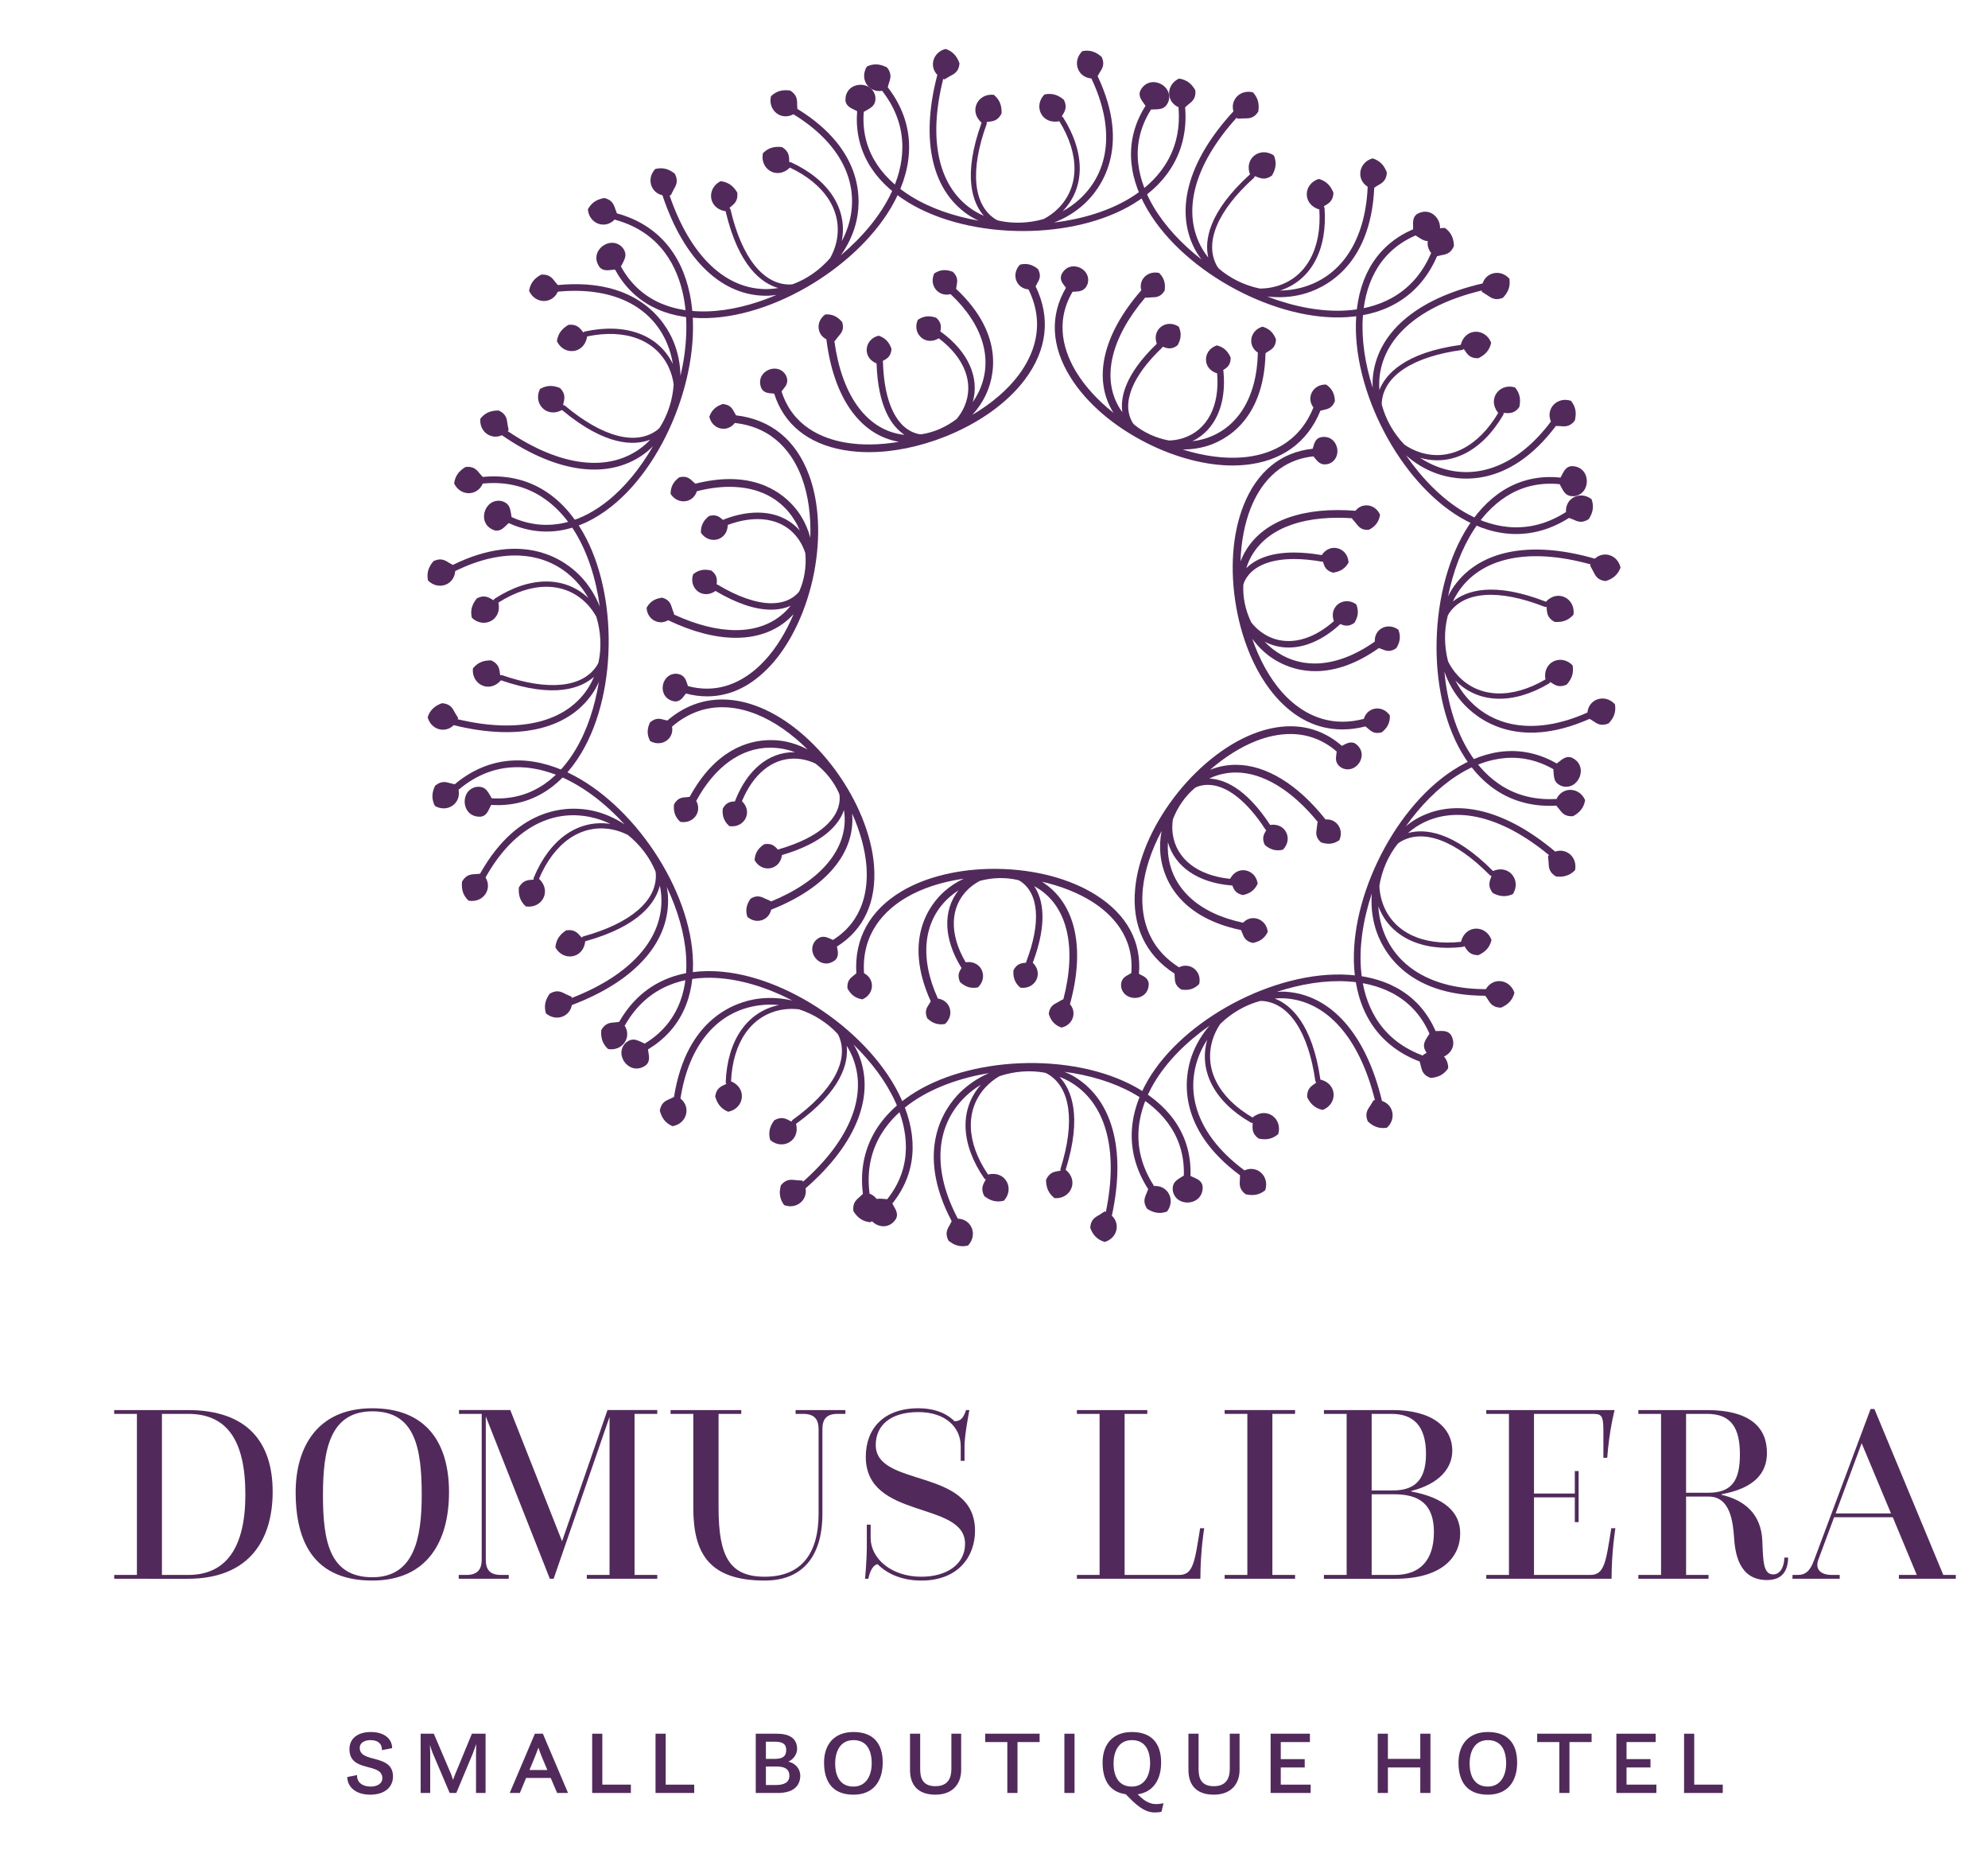 <?xml version="1.0" encoding="utf-8"?>
<!-- Generator: Adobe Illustrator 15.0.0, SVG Export Plug-In  -->
<!DOCTYPE svg PUBLIC "-//W3C//DTD SVG 1.1//EN" "http://www.w3.org/Graphics/SVG/1.1/DTD/svg11.dtd">
<svg version="1.1"
	 xmlns="http://www.w3.org/2000/svg" xmlns:xlink="http://www.w3.org/1999/xlink" xmlns:a="http://ns.adobe.com/AdobeSVGViewerExtensions/3.0/"
	 x="0px" y="0px" width="148px" height="138px" viewBox="-8.502 -3.642 148 138"
	 overflow="visible" enable-background="new -8.502 -3.642 148 138" xml:space="preserve">
<defs>
</defs>
<path fill="#512A5B" d="M80.488,3.082c-0.245-0.43-0.581-0.784-1.214-0.876c-0.984,0.457-0.984,1.726-0.027,2.137
	c-0.005,0.019-0.011,0.038-0.011,0.057c0.283,3.539-1.792,5.59-3.585,6.687c-1.587,0.97-3.576,1.578-5.683,1.836
	c0.817-0.315,1.583-0.773,2.237-1.371c1.17-1.074,3.566-4.129,1.008-9.523l0.133-0.238c0.198-0.316,0.433-0.615,0.169-1.196
	c-0.376-0.329-0.805-0.552-1.436-0.433c-0.781,0.752-0.367,1.958,0.667,2.036c1.729,3.619,1.416,6.885-0.878,8.987
	c-0.383,0.351-0.807,0.65-1.259,0.896c1.679-1.741,1.702-4.339,0.04-6.977c-0.023-0.04-0.063-0.064-0.107-0.077l0.019-0.037
	c0.192-0.321,0.421-0.624,0.144-1.2c-0.382-0.319-0.816-0.535-1.448-0.402c-0.85,0.857-0.212,2.25,1.091,1.997l0.007-0.014
	c1.543,2.491,1.511,4.921-0.091,6.514c-0.323,0.317-0.683,0.575-1.063,0.774c-1.118,0.322-2.302,0.363-3.401,0.111
	c-0.063-0.033-0.129-0.055-0.19-0.093c-1.668-1.067-1.907-3.65-0.659-7.084c0.019-0.051,0.014-0.104-0.007-0.148l0.082-0.015
	c0.374-0.047,0.751-0.055,1.035-0.627c0.019-0.496-0.078-0.972-0.57-1.386c-1.196-0.144-1.9,1.206-0.916,2.075
	c-1.44,3.98-0.663,5.976,0.162,6.928c-0.229-0.101-0.452-0.211-0.664-0.341c-2.681-1.646-3.526-5.224-2.354-9.854
	c0.031,0.014,0.053,0.035,0.086,0.046l0.386-0.228c0.332-0.178,0.68-0.322,0.741-0.958C62.769,0.62,62.504,0.208,61.899,0
	c-0.96,0.244-1.235,1.305-0.62,1.93c-1.294,4.94-0.384,8.785,2.533,10.572c0.175,0.108,0.361,0.191,0.544,0.28
	c-1.847-0.324-3.588-0.922-5.014-1.801c-1.755-1.079-3.79-3.046-3.541-6.3l0.068-0.033c0.395-0.24,0.88-0.391,0.793-1.111
	c-0.241-1.265-2.284-1.143-2.222,0.317c0.07,0.477,0.514,0.584,0.868,0.782c-0.216,2.776,1.086,5.116,3.771,6.768
	c2.332,1.434,5.461,2.151,8.569,2.151c3.024,0,6.028-0.68,8.26-2.044c2.736-1.676,4.06-4.15,3.821-7.148
	c0-0.006-0.002-0.01-0.004-0.017l0.211-0.186C80.23,3.923,80.546,3.718,80.488,3.082z"/>
<path fill="#512A5B" d="M99.738,14.67c-0.017-0.498-0.146-0.964-0.663-1.345c-1.085-0.057-1.678,1.064-1.027,1.876
	c-0.011,0.015-0.023,0.029-0.032,0.047c-1.414,3.256-4.209,4.093-6.306,4.22c-1.854,0.115-3.896-0.284-5.877-1.042
	c0.872,0.104,1.761,0.059,2.62-0.163c1.537-0.398,5.083-1.975,5.354-7.936l0.23-0.146c0.324-0.189,0.671-0.341,0.709-0.979
	c-0.176-0.465-0.45-0.867-1.064-1.056c-1.042,0.299-1.243,1.558-0.365,2.112c-0.171,4.005-1.978,6.746-4.99,7.525
	c-0.505,0.13-1.02,0.193-1.532,0.201c2.301-0.75,3.54-3.031,3.31-6.141c-0.004-0.05-0.029-0.089-0.059-0.121l0.031-0.023
	c0.321-0.195,0.663-0.354,0.692-0.993c-0.189-0.461-0.473-0.854-1.089-1.031c-1.155,0.356-1.246,1.887,0.025,2.272l0.011-0.008
	c0.196,2.924-0.972,5.056-3.136,5.709c-0.431,0.129-0.871,0.188-1.3,0.187c-1.136-0.239-2.202-0.757-3.057-1.498
	c-0.038-0.059-0.085-0.111-0.121-0.171c-0.975-1.725,0.025-4.119,2.74-6.565c0.038-0.037,0.062-0.085,0.062-0.135l0.08,0.028
	c0.351,0.13,0.69,0.303,1.208-0.07c0.251-0.429,0.384-0.896,0.147-1.489c-0.99-0.689-2.242,0.172-1.784,1.4
	c-3.137,2.841-3.388,4.966-3.105,6.195c-0.153-0.198-0.299-0.399-0.426-0.615c-1.596-2.708-0.665-6.263,2.544-9.803
	c0.019,0.026,0.029,0.053,0.053,0.079l0.449-0.02c0.376-0.002,0.75,0.035,1.1-0.497c0.078-0.492,0.038-0.977-0.398-1.445
	c-0.963-0.235-1.699,0.576-1.45,1.415c-3.465,3.753-4.461,7.578-2.726,10.525c0.105,0.174,0.23,0.336,0.351,0.502
	c-1.478-1.153-2.736-2.499-3.585-3.942c-1.045-1.776-1.917-4.469-0.171-7.225l0.076,0.002c0.462-0.027,0.961,0.068,1.223-0.609
	c0.378-1.233-1.479-2.081-2.113-0.763c-0.16,0.457,0.182,0.76,0.4,1.099c-1.492,2.351-1.441,5.029,0.156,7.748
	c1.388,2.358,3.812,4.459,6.56,5.918c2.668,1.418,5.641,2.227,8.252,2.066c3.202-0.196,5.528-1.758,6.726-4.519
	c0.002-0.005,0.002-0.012,0.007-0.018l0.271-0.064C99.113,15.293,99.491,15.259,99.738,14.67z"/>
<path fill="#512A5B" d="M109.776,34.997c0.269-0.419,0.425-0.88,0.211-1.483c-0.861-0.661-1.986-0.068-1.906,0.966
	c-0.017,0.007-0.035,0.011-0.053,0.022c-3.002,1.892-5.784,1.007-7.587-0.069c-1.596-0.953-3.059-2.435-4.265-4.179
	c0.659,0.576,1.419,1.043,2.255,1.341c1.49,0.54,5.312,1.241,8.898-3.532l0.272,0.009c0.371,0.03,0.745,0.094,1.136-0.408
	c0.118-0.481,0.118-0.969-0.281-1.472c-1.03-0.34-1.908,0.585-1.497,1.54c-2.402,3.21-5.438,4.452-8.363,3.397
	c-0.488-0.175-0.948-0.414-1.381-0.699c2.324,0.68,4.636-0.508,6.202-3.205c0.023-0.042,0.025-0.089,0.015-0.132h0.04
	c0.376,0.021,0.748,0.08,1.132-0.432c0.105-0.485,0.093-0.972-0.314-1.466c-1.155-0.357-2.092,0.856-1.263,1.891h0.013
	c-1.488,2.525-3.654,3.627-5.81,2.945c-0.429-0.136-0.823-0.336-1.178-0.58c-0.805-0.836-1.389-1.866-1.679-2.96
	c0-0.067-0.01-0.137-0.004-0.208c0.169-1.975,2.348-3.387,5.968-3.876c0.053-0.007,0.098-0.037,0.125-0.076l0.053,0.066
	c0.215,0.31,0.395,0.64,1.036,0.625c0.447-0.215,0.821-0.524,0.961-1.149c-0.431-1.126-1.953-1.121-2.266,0.154
	c-4.19,0.574-5.596,2.19-6.057,3.359c-0.015-0.248-0.022-0.496-0.006-0.744c0.209-3.139,2.984-5.549,7.631-6.664
	c0.003,0.034-0.006,0.062-0.002,0.096l0.383,0.239c0.31,0.208,0.602,0.452,1.192,0.208c0.34-0.361,0.58-0.784,0.481-1.419
	c-0.659-0.735-1.728-0.483-1.995,0.352c-4.978,1.148-7.956,3.742-8.185,7.155c-0.015,0.204-0.002,0.408,0.004,0.609
	c-0.571-1.785-0.849-3.603-0.734-5.276c0.14-2.056,0.938-4.769,3.931-6.062l0.06,0.044c0.398,0.239,0.758,0.598,1.357,0.186
	c1.007-0.803-0.051-2.553-1.313-1.82c-0.393,0.286-0.28,0.729-0.291,1.132c-2.557,1.1-4.026,3.34-4.239,6.487
	c-0.186,2.728,0.634,5.834,2.077,8.586c1.402,2.678,3.403,5.021,5.647,6.36c2.757,1.645,5.558,1.668,8.106,0.061
	c0.002-0.002,0.004-0.007,0.01-0.011l0.263,0.1C108.911,35.158,109.24,35.346,109.776,34.997z"/>
<path fill="#512A5B" d="M108.602,57.11c0.433-0.236,0.794-0.562,0.906-1.194c-0.434-0.996-1.706-1.023-2.137-0.08
	c-0.021-0.003-0.038-0.011-0.06-0.009c-3.544,0.192-5.541-1.936-6.595-3.753c-0.929-1.608-1.488-3.615-1.69-5.725
	c0.291,0.825,0.73,1.603,1.312,2.27c1.043,1.197,4.039,3.667,9.496,1.245l0.231,0.139c0.312,0.207,0.606,0.446,1.193,0.197
	c0.338-0.363,0.574-0.791,0.467-1.423c-0.73-0.799-1.949-0.418-2.05,0.617c-3.663,1.637-6.92,1.244-8.962-1.1
	c-0.342-0.393-0.629-0.825-0.865-1.282c1.699,1.724,4.294,1.809,6.975,0.216c0.04-0.024,0.065-0.065,0.076-0.107l0.038,0.021
	c0.316,0.198,0.616,0.434,1.197,0.172c0.329-0.373,0.553-0.804,0.438-1.434c-0.838-0.875-2.246-0.27-2.024,1.036l0.015,0.007
	c-2.526,1.481-4.961,1.391-6.508-0.254c-0.311-0.326-0.56-0.694-0.752-1.079c-0.291-1.123-0.306-2.308-0.025-3.401
	c0.034-0.062,0.06-0.128,0.1-0.187c1.108-1.641,3.698-1.817,7.097-0.484c0.053,0.021,0.104,0.019,0.148-0.003l0.015,0.085
	c0.036,0.373,0.033,0.751,0.6,1.049c0.496,0.03,0.975-0.056,1.399-0.537c0.171-1.192-1.161-1.928-2.05-0.967
	c-3.945-1.537-5.959-0.81-6.929-0.012c0.105-0.225,0.22-0.444,0.359-0.653c1.708-2.641,5.305-3.396,9.902-2.11
	c-0.013,0.033-0.033,0.053-0.044,0.085l0.215,0.394c0.172,0.333,0.305,0.687,0.939,0.761c0.474-0.148,0.887-0.404,1.113-1.004
	c-0.22-0.967-1.273-1.265-1.913-0.665c-4.908-1.417-8.775-0.6-10.633,2.27c-0.112,0.172-0.201,0.353-0.294,0.535
	c0.372-1.838,1.014-3.562,1.926-4.968c1.123-1.727,3.139-3.71,6.386-3.381l0.031,0.068c0.23,0.401,0.367,0.889,1.09,0.821
	c1.271-0.211,1.201-2.254-0.258-2.231c-0.481,0.06-0.6,0.502-0.805,0.85c-2.771-0.285-5.143,0.959-6.86,3.605
	c-1.49,2.292-2.286,5.403-2.362,8.509c-0.078,3.022,0.527,6.043,1.839,8.305c1.606,2.778,4.044,4.163,7.046,4
	c0.007-0.001,0.013-0.006,0.02-0.006l0.18,0.216C107.766,56.83,107.962,57.154,108.602,57.11z"/>
<path fill="#512A5B" d="M97.999,76.59c0.492-0.037,0.958-0.189,1.313-0.723c0.008-1.084-1.139-1.627-1.919-0.94
	c-0.018-0.01-0.03-0.022-0.049-0.032c-3.316-1.264-4.279-4.02-4.499-6.108c-0.198-1.847,0.11-3.908,0.777-5.92
	c-0.063,0.874,0.021,1.762,0.28,2.608c0.467,1.518,2.2,4.994,8.172,4.998l0.154,0.222c0.2,0.314,0.369,0.654,1.012,0.665
	c0.451-0.196,0.842-0.491,1.004-1.109c-0.346-1.029-1.612-1.174-2.125-0.271c-4.012,0.007-6.829-1.677-7.743-4.649
	c-0.15-0.497-0.239-1.008-0.269-1.522c0.851,2.263,3.192,3.398,6.284,3.031c0.049-0.005,0.087-0.032,0.118-0.066l0.023,0.036
	c0.209,0.31,0.387,0.643,1.024,0.643c0.449-0.207,0.831-0.509,0.981-1.131c-0.407-1.138-1.94-1.159-2.27,0.123l0.009,0.012
	c-2.911,0.327-5.097-0.744-5.846-2.876c-0.147-0.424-0.226-0.862-0.243-1.291c0.187-1.146,0.659-2.231,1.359-3.12
	c0.056-0.042,0.106-0.091,0.165-0.128c1.681-1.049,4.116-0.158,6.684,2.441c0.038,0.04,0.085,0.059,0.135,0.059l-0.021,0.082
	c-0.12,0.355-0.274,0.701,0.122,1.203c0.439,0.229,0.912,0.344,1.497,0.078c0.64-1.019-0.276-2.234-1.482-1.717
	c-2.98-3.007-5.112-3.161-6.328-2.827c0.191-0.165,0.384-0.316,0.595-0.454c2.635-1.714,6.229-0.943,9.909,2.104
	c-0.027,0.02-0.053,0.03-0.08,0.056l0.042,0.446c0.02,0.375-0.002,0.75,0.547,1.079c0.492,0.056,0.976-0.006,1.425-0.465
	c0.19-0.971-0.647-1.673-1.479-1.385c-3.905-3.29-7.769-4.116-10.636-2.25c-0.171,0.112-0.327,0.243-0.485,0.371
	c1.085-1.529,2.373-2.843,3.781-3.758c1.725-1.121,4.376-2.113,7.207-0.493v0.074c0.048,0.462-0.025,0.963,0.665,1.194
	c1.245,0.325,2.01-1.57,0.669-2.142c-0.465-0.141-0.754,0.214-1.083,0.447c-2.413-1.386-5.088-1.213-7.73,0.505
	c-2.293,1.488-4.285,4.009-5.617,6.816c-1.301,2.729-1.977,5.733-1.7,8.334c0.34,3.192,2.006,5.446,4.817,6.52
	c0.005,0,0.011,0,0.018,0.003l0.073,0.268C97.348,75.996,97.399,76.372,97.999,76.59z"/>
<path fill="#512A5B" d="M76.899,86.333c0.422,0.263,0.882,0.418,1.481,0.201c0.655-0.866,0.053-1.986-0.981-1.898
	c-0.004-0.018-0.008-0.037-0.019-0.055c-1.915-2.988-1.047-5.777,0.017-7.587c0.939-1.601,2.411-3.078,4.144-4.294
	c-0.569,0.662-1.029,1.427-1.325,2.261c-0.527,1.498-1.201,5.323,3.597,8.877l-0.008,0.271c-0.023,0.374-0.087,0.747,0.42,1.136
	c0.481,0.111,0.969,0.108,1.465-0.296c0.338-1.031-0.595-1.901-1.545-1.479c-3.23-2.382-4.494-5.41-3.46-8.343
	c0.173-0.491,0.407-0.953,0.688-1.387c-0.663,2.33,0.544,4.632,3.251,6.177c0.037,0.024,0.088,0.024,0.131,0.017v0.042
	c-0.016,0.375-0.074,0.746,0.44,1.126c0.488,0.104,0.972,0.085,1.461-0.326c0.349-1.157-0.869-2.085-1.897-1.252v0.018
	c-2.535-1.469-3.652-3.63-2.987-5.79c0.131-0.428,0.331-0.827,0.57-1.182c0.834-0.811,1.859-1.404,2.946-1.703
	c0.072,0.001,0.14-0.009,0.214-0.003c1.972,0.156,3.4,2.32,3.916,5.937c0.011,0.054,0.038,0.098,0.076,0.128l-0.065,0.052
	c-0.307,0.216-0.638,0.4-0.617,1.04c0.216,0.447,0.53,0.82,1.155,0.953c1.123-0.437,1.108-1.959-0.169-2.261
	c-0.606-4.188-2.229-5.582-3.405-6.035c0.249-0.02,0.496-0.027,0.745-0.012c3.144,0.187,5.571,2.947,6.72,7.583
	c-0.036,0.003-0.063-0.005-0.1-0.001l-0.234,0.382c-0.207,0.313-0.447,0.604-0.198,1.195c0.361,0.337,0.787,0.573,1.421,0.471
	c0.732-0.666,0.471-1.73-0.365-1.991c-1.185-4.971-3.8-7.932-7.214-8.135c-0.202-0.01-0.405,0.002-0.609,0.01
	c1.781-0.582,3.595-0.876,5.269-0.773c2.057,0.125,4.779,0.902,6.091,3.888l-0.04,0.062c-0.236,0.398-0.598,0.757-0.178,1.354
	c0.807,1.002,2.55-0.066,1.812-1.328c-0.289-0.386-0.732-0.273-1.138-0.281c-1.115-2.55-3.369-4.001-6.517-4.191
	c-2.728-0.168-5.827,0.673-8.571,2.137c-2.664,1.425-4.995,3.439-6.318,5.692c-1.625,2.768-1.625,5.571-0.006,8.105
	c0.006,0.004,0.01,0.007,0.015,0.014l-0.102,0.262C76.732,85.47,76.546,85.801,76.899,86.333z"/>
<path fill="#512A5B" d="M55.032,86.51c0.267,0.418,0.617,0.757,1.252,0.823c0.965-0.498,0.908-1.767-0.062-2.136
	c0.003-0.021,0.007-0.037,0.005-0.06c-0.432-3.522,1.558-5.659,3.301-6.832c1.541-1.036,3.506-1.729,5.597-2.076
	c-0.803,0.35-1.547,0.841-2.177,1.465c-1.124,1.123-3.385,4.276-0.601,9.559l-0.123,0.242c-0.186,0.325-0.404,0.635-0.117,1.204
	c0.386,0.311,0.826,0.515,1.453,0.369c0.747-0.785,0.282-1.973-0.754-2.005c-1.882-3.543-1.708-6.822,0.493-9.017
	c0.367-0.366,0.779-0.683,1.222-0.949c-1.605,1.809-1.516,4.408,0.253,6.974c0.025,0.04,0.069,0.06,0.113,0.072l-0.019,0.036
	c-0.176,0.331-0.39,0.642-0.092,1.208c0.396,0.302,0.84,0.497,1.46,0.34c0.817-0.894,0.119-2.258-1.168-1.951l-0.007,0.015
	c-1.649-2.421-1.721-4.854-0.188-6.513c0.306-0.329,0.656-0.603,1.03-0.818c1.101-0.372,2.279-0.461,3.394-0.257
	c0.063,0.032,0.131,0.052,0.19,0.087c1.714,0.996,2.064,3.567,0.965,7.05c-0.017,0.052-0.011,0.105,0.013,0.147l-0.082,0.018
	c-0.372,0.063-0.748,0.085-1.01,0.67c0.005,0.497,0.123,0.97,0.634,1.362c1.197,0.089,1.845-1.288,0.825-2.112
	c1.267-4.041,0.405-5.999-0.458-6.915c0.232,0.087,0.46,0.191,0.68,0.312c2.749,1.527,3.743,5.066,2.77,9.743
	c-0.031-0.009-0.055-0.032-0.088-0.042l-0.376,0.247c-0.323,0.189-0.665,0.345-0.697,0.985c0.18,0.463,0.461,0.859,1.077,1.044
	c0.947-0.285,1.176-1.356,0.532-1.955c1.087-4.993,0.01-8.795-2.979-10.457c-0.177-0.097-0.367-0.174-0.555-0.254
	c1.859,0.246,3.622,0.769,5.088,1.584c1.798,1.004,3.913,2.881,3.804,6.143l-0.065,0.037c-0.387,0.256-0.863,0.426-0.745,1.145
	c0.296,1.253,2.33,1.044,2.206-0.413c-0.093-0.474-0.541-0.563-0.899-0.743c0.097-2.781-1.307-5.065-4.06-6.603
	c-2.388-1.333-5.548-1.916-8.653-1.784c-3.02,0.129-5.993,0.935-8.162,2.395c-2.664,1.791-3.881,4.317-3.516,7.303
	c0.002,0.006,0.004,0.012,0.005,0.018l-0.202,0.192C55.257,85.656,54.948,85.877,55.032,86.51z"/>
<path fill="#512A5B" d="M36.26,73.032c-0.037,0.493,0.039,0.975,0.51,1.408c1.072,0.177,1.786-0.873,1.229-1.75
	c0.014-0.015,0.028-0.026,0.039-0.044c1.764-3.081,4.634-3.604,6.733-3.499c1.852,0.092,3.842,0.709,5.725,1.685
	c-0.853-0.201-1.744-0.252-2.621-0.129c-1.572,0.227-5.271,1.403-6.199,7.302l-0.243,0.118c-0.342,0.151-0.704,0.266-0.815,0.895
	c0.125,0.479,0.355,0.909,0.944,1.164c1.069-0.183,1.407-1.412,0.594-2.058c0.613-3.964,2.712-6.487,5.791-6.928
	c0.514-0.074,1.034-0.081,1.547-0.033c-2.371,0.492-3.853,2.626-3.969,5.742c-0.002,0.048,0.018,0.089,0.048,0.125l-0.039,0.018
	c-0.337,0.16-0.696,0.281-0.794,0.913c0.135,0.477,0.374,0.9,0.965,1.146c1.189-0.227,1.445-1.74,0.23-2.262l-0.014,0.005
	c0.127-2.927,1.522-4.917,3.746-5.33c0.442-0.08,0.886-0.088,1.312-0.039c1.105,0.361,2.104,0.994,2.874,1.824
	c0.032,0.062,0.073,0.118,0.099,0.183c0.776,1.823-0.481,4.091-3.446,6.224c-0.044,0.032-0.07,0.077-0.076,0.128l-0.079-0.036
	c-0.333-0.173-0.649-0.377-1.208-0.065c-0.294,0.397-0.48,0.849-0.309,1.468c0.909,0.791,2.25,0.072,1.927-1.199
	c3.431-2.479,3.91-4.563,3.77-5.813c0.134,0.209,0.253,0.427,0.355,0.656c1.29,2.867-0.029,6.301-3.609,9.463
	c-0.02-0.026-0.024-0.058-0.043-0.085l-0.45-0.029c-0.372-0.04-0.741-0.118-1.149,0.375c-0.131,0.479-0.143,0.965,0.239,1.481
	c0.932,0.339,1.754-0.385,1.595-1.249c3.857-3.351,5.27-7.042,3.868-10.161c-0.083-0.185-0.188-0.36-0.29-0.537
	c1.341,1.31,2.443,2.783,3.127,4.313c0.841,1.878,1.41,4.652-0.628,7.198l-0.072-0.011c-0.463-0.023-0.948-0.174-1.284,0.473
	c-0.514,1.182,1.244,2.23,2.014,0.99c0.211-0.434-0.096-0.774-0.274-1.135c1.744-2.172,1.983-4.841,0.696-7.717
	c-1.116-2.498-3.298-4.854-5.865-6.606c-2.495-1.703-5.362-2.836-7.973-2.963c-3.207-0.158-5.691,1.138-7.184,3.749
	c-0.003,0.007-0.005,0.013-0.007,0.017l-0.278,0.035C36.949,72.481,36.569,72.472,36.26,73.032z"/>
<path fill="#512A5B" d="M23.884,54.849c-0.208,0.449-0.301,0.928-0.009,1.497c0.942,0.538,1.976-0.2,1.758-1.215
	c0.018-0.011,0.035-0.016,0.051-0.028c2.722-2.279,5.596-1.773,7.528-0.948c1.708,0.729,3.357,1.999,4.786,3.565
	c-0.729-0.482-1.545-0.842-2.411-1.028c-1.554-0.333-5.43-0.514-8.349,4.696l-0.269,0.026c-0.375,0.024-0.751,0.006-1.072,0.56
	c-0.052,0.493,0.016,0.975,0.478,1.418c1.065,0.201,1.811-0.837,1.271-1.724c1.951-3.505,4.794-5.144,7.834-4.489
	c0.51,0.107,0.999,0.281,1.463,0.505c-2.393-0.361-4.523,1.126-5.712,4.009c-0.02,0.043-0.013,0.09,0,0.134l-0.041,0.003
	c-0.374,0.033-0.75,0.022-1.063,0.58c-0.038,0.495,0.039,0.975,0.51,1.41c1.193,0.2,1.959-1.129,1-2.042h-0.015
	c1.134-2.701,3.136-4.083,5.362-3.698c0.441,0.077,0.861,0.225,1.245,0.417c0.911,0.724,1.63,1.663,2.062,2.705
	c0.009,0.073,0.028,0.137,0.031,0.21c0.097,1.979-1.872,3.669-5.392,4.641c-0.051,0.015-0.091,0.047-0.116,0.092l-0.06-0.059
	c-0.253-0.277-0.479-0.58-1.108-0.48c-0.416,0.27-0.749,0.628-0.799,1.27c0.577,1.055,2.083,0.848,2.221-0.457
	c4.081-1.134,5.252-2.923,5.552-4.145c0.053,0.246,0.091,0.49,0.107,0.739c0.214,3.139-2.215,5.899-6.667,7.625
	c-0.01-0.033-0.003-0.062-0.013-0.094l-0.409-0.184c-0.335-0.167-0.655-0.37-1.209-0.047c-0.29,0.402-0.471,0.854-0.29,1.469
	c0.757,0.641,1.78,0.248,1.932-0.617c4.779-1.804,7.383-4.777,7.151-8.188c-0.015-0.203-0.05-0.402-0.087-0.604
	c0.804,1.694,1.326,3.457,1.438,5.129c0.138,2.055-0.289,4.854-3.085,6.535l-0.063-0.037c-0.427-0.181-0.828-0.491-1.368-0.002
	c-0.889,0.93,0.392,2.523,1.546,1.628c0.35-0.335,0.178-0.76,0.135-1.159c2.389-1.433,3.54-3.851,3.33-6.997
	c-0.18-2.729-1.409-5.696-3.209-8.231c-1.751-2.461-4.045-4.519-6.449-5.542c-2.952-1.262-5.733-0.909-8.041,1.022
	c-0.005,0.006-0.007,0.01-0.012,0.015l-0.271-0.064C24.721,54.571,24.369,54.432,23.884,54.849z"/>
<path fill="#512A5B" d="M26.164,31.113c-0.423,0.251-0.775,0.592-0.857,1.228c0.471,0.978,1.739,0.959,2.136-0.001
	c0.021,0.003,0.039,0.009,0.059,0.006c3.536-0.328,5.613,1.72,6.733,3.496c0.991,1.57,1.629,3.555,1.914,5.655
	c-0.326-0.812-0.797-1.571-1.401-2.216c-1.088-1.157-4.178-3.51-9.537-0.876l-0.239-0.133c-0.318-0.194-0.622-0.423-1.199-0.15
	c-0.323,0.377-0.541,0.812-0.412,1.441c0.762,0.768,1.963,0.339,2.025-0.698c3.597-1.775,6.867-1.509,8.998,0.757
	c0.358,0.379,0.661,0.798,0.914,1.248c-1.763-1.657-4.36-1.644-6.978,0.053c-0.039,0.024-0.062,0.065-0.076,0.11l-0.035-0.018
	c-0.325-0.189-0.63-0.411-1.204-0.126c-0.312,0.384-0.523,0.824-0.381,1.448c0.869,0.842,2.252,0.183,1.982-1.112l-0.012-0.009
	c2.468-1.578,4.899-1.579,6.512,0.003c0.322,0.313,0.583,0.675,0.79,1.049c0.336,1.112,0.394,2.295,0.158,3.401
	c-0.033,0.061-0.055,0.126-0.093,0.187c-1.045,1.683-3.624,1.958-7.074,0.759c-0.049-0.02-0.104-0.014-0.147,0.007l-0.015-0.083
	c-0.052-0.371-0.066-0.747-0.643-1.024c-0.494-0.014-0.97,0.093-1.376,0.59c-0.125,1.197,1.232,1.882,2.086,0.887
	c4,1.384,5.982,0.578,6.926-0.258c-0.097,0.232-0.206,0.455-0.334,0.671c-1.607,2.701-5.174,3.596-9.819,2.485
	c0.011-0.032,0.036-0.052,0.045-0.085l-0.235-0.384c-0.179-0.329-0.328-0.673-0.967-0.724c-0.467,0.166-0.872,0.438-1.073,1.046
	c0.258,0.955,1.324,1.214,1.939,0.589c4.959,1.229,8.791,0.263,10.537-2.675c0.104-0.176,0.187-0.362,0.273-0.546
	c-0.303,1.851-0.874,3.599-1.733,5.037c-1.054,1.771-2.996,3.832-6.25,3.627l-0.032-0.069c-0.249-0.392-0.402-0.874-1.125-0.775
	c-1.26,0.257-1.111,2.296,0.348,2.214c0.478-0.076,0.578-0.522,0.771-0.875c2.778,0.177,5.099-1.159,6.716-3.867
	c1.403-2.349,2.077-5.487,2.033-8.597c-0.04-3.021-0.759-6.017-2.157-8.227c-1.713-2.714-4.202-4.004-7.198-3.725
	c-0.005,0.003-0.012,0.003-0.017,0.004l-0.188-0.208C27.013,31.361,26.803,31.046,26.164,31.113z"/>
<path fill="#512A5B" d="M36.498,11.095c-0.487,0.085-0.933,0.279-1.235,0.844c0.091,1.081,1.287,1.513,1.998,0.756
	c0.017,0.009,0.032,0.021,0.054,0.027c3.421,0.942,4.64,3.595,5.058,5.653c0.369,1.819,0.264,3.9-0.214,5.964
	c-0.017-0.873-0.186-1.749-0.524-2.568c-0.61-1.466-2.664-4.761-8.61-4.197l-0.175-0.207c-0.23-0.296-0.431-0.615-1.069-0.567
	c-0.435,0.238-0.792,0.57-0.895,1.202c0.442,0.99,1.717,1.014,2.141,0.066c3.994-0.388,6.959,1.02,8.148,3.894
	c0.2,0.479,0.334,0.978,0.415,1.488c-1.063-2.173-3.498-3.08-6.545-2.42c-0.046,0.01-0.083,0.04-0.112,0.075l-0.025-0.029
	c-0.24-0.29-0.443-0.606-1.082-0.543c-0.428,0.248-0.779,0.584-0.869,1.219c0.514,1.095,2.042,0.968,2.249-0.339l-0.01-0.011
	c2.868-0.603,5.143,0.257,6.09,2.308c0.189,0.408,0.308,0.836,0.364,1.263c-0.076,1.158-0.441,2.284-1.053,3.234
	c-0.054,0.046-0.098,0.099-0.155,0.144c-1.573,1.205-4.083,0.547-6.883-1.796c-0.04-0.036-0.093-0.05-0.141-0.044l0.017-0.083
	c0.082-0.366,0.204-0.722-0.238-1.185c-0.46-0.189-0.94-0.257-1.497,0.065c-0.54,1.072,0.487,2.195,1.638,1.567
	c3.25,2.711,5.389,2.659,6.565,2.211c-0.17,0.181-0.35,0.353-0.545,0.507c-2.463,1.96-6.115,1.532-10.066-1.15
	c0.022-0.025,0.051-0.037,0.073-0.065l-0.082-0.44c-0.053-0.373-0.068-0.748-0.649-1.023c-0.495-0.008-0.971,0.1-1.374,0.601
	c-0.098,0.984,0.809,1.604,1.604,1.236c4.201,2.906,8.126,3.361,10.801,1.23c0.158-0.126,0.301-0.271,0.447-0.415
	c-0.936,1.625-2.091,3.056-3.404,4.099c-1.61,1.28-4.156,2.521-7.128,1.177l-0.007-0.074c-0.091-0.454-0.065-0.96-0.776-1.125
	c-1.271-0.205-1.854,1.754-0.46,2.194c0.475,0.098,0.727-0.283,1.03-0.547c2.536,1.151,5.183,0.723,7.651-1.236
	c2.143-1.702,3.883-4.398,4.945-7.32c1.031-2.839,1.421-5.897,0.896-8.458c-0.641-3.145-2.513-5.233-5.413-6.032
	c-0.005,0-0.013,0-0.018,0l-0.099-0.263C37.203,11.628,37.118,11.256,36.498,11.095z"/>
<path fill="#512A5B" d="M57.535,1.378c-0.442-0.225-0.917-0.34-1.498-0.071c-0.575,0.923,0.121,1.983,1.143,1.81
	c0.009,0.015,0.014,0.035,0.026,0.049c2.165,2.814,1.544,5.666,0.639,7.561c-0.798,1.675-2.134,3.274-3.756,4.637
	c0.51-0.708,0.901-1.511,1.123-2.368c0.397-1.54,0.738-5.405-4.35-8.533l-0.017-0.271c-0.007-0.373,0.024-0.75-0.514-1.093
	c-0.489-0.071-0.974-0.024-1.437,0.422c-0.243,1.056,0.761,1.842,1.671,1.341c3.425,2.091,4.944,4.999,4.166,8.01
	c-0.128,0.502-0.323,0.985-0.565,1.439c0.457-2.376-0.942-4.565-3.772-5.871c-0.042-0.022-0.09-0.018-0.133-0.004l-0.004-0.042
	c-0.015-0.375,0.01-0.75-0.534-1.086c-0.493-0.06-0.976-0.001-1.428,0.451c-0.247,1.185,1.046,2.004,1.998,1.084l-0.001-0.017
	c2.652,1.245,3.953,3.302,3.479,5.509c-0.097,0.441-0.26,0.853-0.468,1.227c-0.76,0.879-1.729,1.561-2.79,1.951
	c-0.071,0.006-0.137,0.021-0.209,0.021c-1.98,0.016-3.592-2.016-4.418-5.575c-0.011-0.052-0.045-0.095-0.084-0.121l0.059-0.057
	c0.288-0.241,0.6-0.454,0.526-1.089c-0.254-0.425-0.6-0.771-1.236-0.851c-1.078,0.534-0.932,2.047,0.366,2.238
	c0.966,4.121,2.705,5.366,3.915,5.717c-0.247,0.041-0.494,0.071-0.743,0.077c-3.146,0.084-5.805-2.453-7.346-6.975
	c0.032-0.006,0.061,0.003,0.094-0.006l0.204-0.403c0.177-0.329,0.393-0.637,0.093-1.206c-0.389-0.306-0.836-0.502-1.457-0.347
	c-0.671,0.728-0.321,1.767,0.538,1.954c1.609,4.847,4.471,7.571,7.889,7.479c0.203-0.006,0.404-0.037,0.608-0.062
	c-1.728,0.735-3.509,1.185-5.186,1.227c-2.059,0.055-4.837-0.485-6.404-3.347l0.04-0.063c0.201-0.418,0.525-0.809,0.057-1.367
	c-0.892-0.928-2.535,0.287-1.688,1.478c0.322,0.363,0.751,0.21,1.151,0.184c1.334,2.443,3.706,3.694,6.856,3.614
	c2.733-0.07,5.749-1.178,8.354-2.873c2.531-1.648,4.681-3.856,5.803-6.218c1.382-2.897,1.138-5.692-0.695-8.074
	c-0.005-0.003-0.009-0.007-0.013-0.013l0.076-0.268C57.778,2.227,57.931,1.88,57.535,1.378z"/>
<path fill="#512A5B" d="M48.978,25.642c0.052,0.004,0.104,0.007,0.155,0.013c0.72,2.279,2.508,3.73,5.171,4.2
	c0.589,0.104,1.219,0.158,1.871,0.158c1.81,0,3.765-0.397,5.66-1.145c2.534-1.005,4.649-2.512,5.953-4.247
	c1.666-2.211,1.946-4.613,0.809-6.945l0.089-0.175l0.031-0.058c0.151-0.256,0.318-0.551,0.068-1.04l-0.019-0.025
	c-0.424-0.34-0.828-0.436-1.306-0.33l-0.022,0.005l-0.016,0.015c-0.321,0.34-0.418,0.798-0.253,1.199
	c0.151,0.364,0.492,0.603,0.9,0.633c0,0.003,0.002,0.006,0.002,0.01c1.321,2.689,0.325,4.947-0.742,6.366
	c-0.822,1.097-2.007,2.113-3.443,2.959c0.399-0.436,0.727-0.915,0.976-1.429c0.592-1.219,1.565-4.43-2.183-7.948l0.038-0.254
	c0.056-0.294,0.119-0.625-0.278-1.007l-0.025-0.017c-0.525-0.19-0.923-0.15-1.341,0.115l-0.019,0.012l-0.01,0.019
	c-0.169,0.374-0.148,0.772,0.058,1.092c0.244,0.378,0.709,0.555,1.162,0.432c2.462,2.303,3.223,4.966,2.082,7.307
	c-0.12,0.249-0.264,0.492-0.43,0.729c0.518-1.82-0.331-3.736-2.338-5.208c-0.022-0.016-0.046-0.03-0.073-0.035l0.003-0.014
	c0.051-0.296,0.109-0.634-0.296-1.009l-0.028-0.015c-0.209-0.07-0.389-0.103-0.564-0.103c-0.271,0-0.524,0.079-0.773,0.247
	l-0.019,0.01l-0.008,0.021c-0.162,0.376-0.135,0.771,0.073,1.085c0.191,0.29,0.511,0.463,0.855,0.463
	c0.215,0,0.429-0.063,0.64-0.189c1.943,1.466,2.654,3.363,1.902,5.083c-0.145,0.333-0.342,0.645-0.575,0.92
	c-0.785,0.603-1.693,0.999-2.629,1.141c-0.019-0.002-0.04-0.003-0.062-0.003c-0.032-0.003-0.065-0.004-0.097-0.01
	c-1.628-0.318-2.609-2.269-2.696-5.357c-0.001-0.029-0.007-0.06-0.02-0.088l0.047-0.023c0.263-0.143,0.562-0.305,0.608-0.855
	l0.002-0.015l-0.005-0.015c-0.123-0.345-0.34-0.768-0.938-0.969l-0.021-0.006l-0.021,0.006c-0.502,0.133-0.84,0.529-0.863,1.011
	c-0.021,0.46,0.259,0.859,0.735,1.05c0.105,3.254,1.13,4.686,2.074,5.309c-0.114-0.008-0.218-0.022-0.319-0.04
	c-2.579-0.452-4.36-2.978-4.896-6.938h0.032l0.256-0.33l0.038-0.044c0.196-0.228,0.418-0.485,0.262-1.017l-0.015-0.027
	c-0.235-0.275-0.598-0.6-1.219-0.564h-0.022l-0.019,0.013c-0.343,0.247-0.525,0.628-0.485,1.019c0.037,0.356,0.251,0.659,0.577,0.82
	c0.534,4.345,2.499,7.126,5.393,7.632c0.003,0,0.006,0,0.008,0.001c-1.43,0.243-2.81,0.262-4.016,0.05
	c-1.704-0.3-3.9-1.204-4.724-3.805l0.018-0.021c0.032-0.044,0.066-0.085,0.1-0.126c0.219-0.27,0.466-0.573,0.185-1.09
	c-0.187-0.296-0.48-0.457-0.826-0.457c-0.367,0-0.73,0.193-0.925,0.492c-0.185,0.287-0.202,0.638-0.043,0.993
	C48.374,25.597,48.695,25.621,48.978,25.642z"/>
<path fill="#512A5B" d="M71.188,24.435c1.204,1.934,3.252,3.69,5.766,4.943c2.106,1.049,4.347,1.628,6.306,1.628
	c0.283,0,0.563-0.014,0.834-0.037c2.757-0.239,4.729-1.637,5.704-4.041l0.255-0.062c0.292-0.063,0.623-0.134,0.821-0.647
	l0.005-0.015l-0.003-0.016c-0.019-0.365-0.111-0.834-0.629-1.193l-0.019-0.012l-0.06-0.002c-0.456,0-0.847,0.239-1.025,0.624
	c-0.165,0.356-0.114,0.758,0.135,1.081c-0.002,0.004-0.002,0.007-0.004,0.01c-1.121,2.778-3.467,3.548-5.233,3.702
	c-1.357,0.118-2.922-0.085-4.503-0.585c0.019,0,0.038,0,0.055,0c0.572,0,1.132-0.077,1.661-0.228
	c1.303-0.372,4.343-1.797,4.457-6.936l0.156-0.107l0.051-0.029c0.257-0.155,0.551-0.33,0.571-0.883v-0.015L86.485,21.6
	c-0.142-0.34-0.378-0.75-0.983-0.922l-0.021-0.005l-0.021,0.007c-0.446,0.141-0.754,0.495-0.805,0.923
	c-0.047,0.396,0.14,0.776,0.487,1c-0.069,3.371-1.541,5.714-4.044,6.433c-0.271,0.076-0.547,0.131-0.832,0.165
	c1.699-0.83,2.559-2.742,2.313-5.218c-0.002-0.027-0.011-0.051-0.023-0.077l0.018-0.012c0.253-0.16,0.54-0.34,0.544-0.89
	l0.002-0.017l-0.006-0.015c-0.146-0.334-0.393-0.743-1.001-0.899l-0.019-0.006l-0.021,0.006c-0.496,0.168-0.807,0.589-0.794,1.076
	c0.013,0.467,0.33,0.849,0.83,0.999c0.207,2.427-0.73,4.224-2.51,4.813c-0.349,0.114-0.712,0.177-1.072,0.185
	c-0.974-0.181-1.875-0.592-2.597-1.186c-0.015-0.019-0.032-0.038-0.047-0.056c-0.021-0.026-0.044-0.053-0.062-0.08
	c-0.849-1.421-0.053-3.457,2.189-5.583c0.021-0.023,0.038-0.046,0.051-0.074l0.047,0.018c0.146,0.05,0.295,0.103,0.462,0.103
	c0.194,0,0.384-0.07,0.583-0.222l0.019-0.022c0.178-0.321,0.347-0.764,0.095-1.343l-0.008-0.021l-0.018-0.012
	c-0.204-0.133-0.433-0.204-0.656-0.204c-0.354,0-0.682,0.17-0.874,0.455c-0.196,0.292-0.228,0.655-0.093,1.028
	c-2.35,2.256-2.729,3.974-2.564,5.093c-0.065-0.09-0.127-0.177-0.182-0.264c-1.388-2.222-0.697-5.236,1.889-8.277l0.021,0.023
	l0.42-0.03l0.06-0.003c0.3-0.005,0.638-0.015,0.931-0.481l0.009-0.03c0.051-0.362,0.051-0.837-0.393-1.286l-0.018-0.018
	l-0.021-0.003c-0.458-0.097-0.901,0.059-1.155,0.405c-0.186,0.257-0.24,0.58-0.151,0.89c-2.878,3.3-3.636,6.622-2.075,9.112
	c0.002,0.003,0.002,0.005,0.006,0.008c-1.138-0.899-2.075-1.914-2.723-2.956c-0.914-1.468-1.71-3.709-0.323-6.056h0.025
	c0.053-0.004,0.107-0.007,0.16-0.008c0.347-0.018,0.739-0.037,0.938-0.594c0.084-0.304,0.029-0.606-0.156-0.851
	c-0.205-0.271-0.545-0.438-0.885-0.438c-0.405,0-0.741,0.231-0.923,0.642c-0.115,0.353,0.081,0.609,0.256,0.833
	c0.031,0.041,0.062,0.081,0.091,0.122C69.643,19.838,69.755,22.137,71.188,24.435z"/>
<path fill="#512A5B" d="M53.803,66.814c2.023-1.271,2.978-3.367,2.76-6.065c-0.177-2.235-1.217-4.801-2.85-7.038
	c-1.609-2.199-3.602-3.864-5.611-4.69c-0.969-0.399-1.924-0.6-2.841-0.6c-1.494,0-2.871,0.529-4.082,1.566l-0.258-0.059
	c-0.127-0.036-0.258-0.071-0.399-0.071c-0.22,0-0.419,0.085-0.625,0.268l-0.017,0.025c-0.15,0.334-0.285,0.791,0.009,1.347
	l0.011,0.02l0.019,0.011c0.494,0.273,1.086,0.167,1.406-0.235c0.189-0.238,0.261-0.538,0.204-0.852
	c0.003-0.002,0.005-0.005,0.007-0.006c1.109-0.953,2.364-1.438,3.727-1.438c0.846,0,1.729,0.186,2.622,0.552
	c1.269,0.523,2.551,1.413,3.731,2.589c-0.523-0.277-1.069-0.473-1.627-0.587c-0.357-0.072-0.729-0.107-1.106-0.107
	c-1.706,0-4.138,0.734-6.04,4.223l-0.189,0.022l-0.061,0.005c-0.3,0.017-0.64,0.039-0.908,0.521l-0.009,0.029
	c-0.034,0.362-0.013,0.836,0.448,1.269l0.016,0.015l0.021,0.003c0.496,0.084,0.962-0.124,1.188-0.529
	c0.177-0.318,0.169-0.703-0.019-1.034c1.387-2.553,3.343-3.96,5.512-3.96c0.341,0,0.688,0.036,1.033,0.104
	c0.272,0.055,0.545,0.133,0.815,0.232c-0.032,0-0.062,0-0.094,0c-1.867,0-3.456,1.304-4.354,3.575
	c-0.013,0.025-0.018,0.051-0.018,0.081l-0.018,0.001c-0.3,0.025-0.637,0.055-0.898,0.539l-0.007,0.03
	c-0.026,0.366,0.005,0.839,0.475,1.259l0.016,0.015l0.023,0.003c0.543,0.085,1.043-0.192,1.228-0.662
	c0.159-0.409,0.044-0.853-0.308-1.196c0.833-2.014,2.242-3.167,3.872-3.167c0.187,0,0.377,0.015,0.567,0.045
	c0.362,0.058,0.716,0.17,1.038,0.327c0.78,0.603,1.391,1.386,1.763,2.244c0.004,0.022,0.008,0.043,0.013,0.065
	c0.007,0.034,0.016,0.07,0.017,0.104c0.104,1.652-1.536,3.093-4.501,3.956c-0.032,0.007-0.06,0.022-0.083,0.04l-0.037-0.039
	c-0.171-0.185-0.366-0.393-0.752-0.393c-0.07,0-0.146,0.006-0.224,0.021l-0.03,0.012c-0.304,0.204-0.658,0.521-0.702,1.149
	l-0.002,0.021l0.012,0.019c0.212,0.38,0.579,0.604,0.98,0.604c0.449,0,0.96-0.312,1.047-0.996c3.128-0.925,4.251-2.279,4.617-3.349
	c0.019,0.11,0.032,0.217,0.039,0.32c0.214,2.613-1.782,4.974-5.478,6.487l0,0l-0.012-0.033l-0.38-0.166l-0.057-0.026
	c-0.161-0.077-0.326-0.158-0.531-0.158c-0.166,0-0.334,0.051-0.517,0.161l-0.023,0.02c-0.21,0.302-0.428,0.724-0.239,1.328
	l0.006,0.02l0.017,0.015c0.221,0.181,0.476,0.278,0.739,0.278c0.496,0,0.917-0.348,1.016-0.832c4.073-1.608,6.269-4.209,6.028-7.141
	c0-0.004,0-0.008,0-0.013c0.594,1.326,0.96,2.657,1.061,3.877c0.137,1.725-0.185,4.079-2.492,5.532l-0.024-0.014
	c-0.048-0.018-0.097-0.042-0.145-0.065c-0.172-0.076-0.348-0.16-0.543-0.16c-0.194,0-0.378,0.083-0.562,0.258
	c-0.276,0.295-0.342,0.694-0.18,1.072c0.172,0.396,0.556,0.661,0.953,0.661c0.231,0,0.46-0.087,0.672-0.255
	c0.264-0.263,0.207-0.579,0.157-0.857C53.821,66.916,53.81,66.864,53.803,66.814z"/>
<path fill="#512A5B" d="M92.396,51.702c-0.104-0.055-0.205-0.081-0.312-0.081c-0.198,0-0.38,0.092-0.553,0.182
	c-0.049,0.022-0.093,0.046-0.138,0.068c-1.108-0.967-2.398-1.456-3.827-1.456c-0.887,0-1.819,0.189-2.778,0.566
	c-2.092,0.82-4.245,2.558-5.913,4.766c-1.638,2.175-2.657,4.563-2.866,6.727c-0.269,2.753,0.745,4.95,2.928,6.348l0.015,0.266
	c0.011,0.299,0.021,0.635,0.487,0.919l0.03,0.011c0.101,0.012,0.191,0.018,0.278,0.018c0.399,0,0.718-0.133,1.007-0.418l0.017-0.017
	l0.005-0.02c0.078-0.361,0-0.704-0.214-0.967c-0.306-0.378-0.844-0.491-1.292-0.259c-0.004,0-0.006-0.003-0.01-0.006
	c-2.525-1.608-2.853-4.053-2.684-5.82c0.136-1.367,0.616-2.852,1.399-4.32c-0.113,0.58-0.144,1.158-0.088,1.728
	c0.128,1.349,0.973,4.599,6.003,5.649l0.098,0.24c0.107,0.277,0.228,0.594,0.762,0.712l0.015,0.003l0.018-0.003
	c0.358-0.074,0.804-0.231,1.085-0.798l0.011-0.018L85.875,65.7c-0.082-0.661-0.599-1.006-1.067-1.006
	c-0.287,0-0.56,0.12-0.767,0.342c-3.304-0.685-5.337-2.561-5.584-5.154c-0.025-0.273-0.031-0.555-0.013-0.84
	c0.509,1.819,2.231,3.012,4.703,3.219l0.028,0.003c0.019,0,0.038-0.003,0.059-0.008l0.007,0.015
	c0.109,0.278,0.236,0.593,0.774,0.703l0.015,0.003l0.017-0.003c0.357-0.083,0.801-0.248,1.07-0.819l0.009-0.019l-0.002-0.022
	c-0.095-0.648-0.61-0.987-1.07-0.987c-0.412,0-0.765,0.233-0.976,0.644c-2.423-0.242-4.02-1.49-4.274-3.345
	c-0.049-0.361-0.043-0.733,0.015-1.09c0.353-0.919,0.92-1.729,1.646-2.34c0.021-0.01,0.042-0.022,0.063-0.032
	c0.029-0.017,0.055-0.032,0.082-0.042c0.26-0.096,0.534-0.146,0.811-0.146c1.37,0,2.891,1.176,4.279,3.315
	c0.017,0.025,0.038,0.047,0.063,0.065l-0.025,0.041c-0.152,0.261-0.323,0.557-0.078,1.049l0.021,0.024
	c0.2,0.163,0.517,0.378,0.954,0.378c0.113,0,0.229-0.012,0.35-0.04l0.02-0.004l0.015-0.018c0.334-0.343,0.433-0.81,0.258-1.217
	c-0.192-0.453-0.676-0.701-1.221-0.609c-1.805-2.755-3.442-3.41-4.536-3.452c0.104-0.05,0.198-0.091,0.293-0.13
	c0.543-0.212,1.11-0.322,1.689-0.322c2.005,0,4.171,1.312,6.106,3.691c-0.002,0.002-0.004,0.002-0.004,0.002l-0.025,0.019
	l-0.049,0.411l-0.01,0.062c-0.045,0.296-0.102,0.632,0.306,1.003l0.025,0.017c0.536,0.171,0.934,0.121,1.339-0.157l0.019-0.012
	l0.007-0.02c0.158-0.37,0.131-0.757-0.074-1.064c-0.207-0.317-0.565-0.491-0.961-0.456c-2.079-2.624-4.447-4.069-6.675-4.069
	c-0.65,0-1.292,0.123-1.904,0.363c-0.002,0.002-0.006,0.003-0.011,0.003c1.096-0.952,2.266-1.686,3.407-2.137
	c0.883-0.346,1.744-0.52,2.563-0.52c1.289,0,2.452,0.44,3.451,1.306l-0.007,0.029c-0.006,0.054-0.012,0.106-0.021,0.161
	c-0.047,0.345-0.1,0.732,0.411,1.028c0.142,0.071,0.29,0.107,0.438,0.107c0.443,0,0.851-0.32,0.992-0.773
	C92.963,52.411,92.803,51.985,92.396,51.702z"/>
<path fill="#512A5B" d="M95.611,43.252l-0.008-0.021l-0.018-0.015c-0.213-0.154-0.454-0.233-0.694-0.233
	c-0.3,0-0.583,0.124-0.779,0.341c-0.189,0.21-0.28,0.486-0.262,0.785c-1.507,1.068-3.055,1.634-4.473,1.634
	c-1.146,0-2.189-0.356-3.104-1.058c-0.22-0.168-0.431-0.357-0.629-0.566c0.557,0.288,1.156,0.436,1.788,0.436
	c1.258,0,2.566-0.583,3.783-1.685c0.021-0.02,0.037-0.042,0.048-0.064l0.021,0.005c0.147,0.058,0.3,0.116,0.475,0.116
	c0.186,0,0.37-0.066,0.563-0.205l0.02-0.023c0.186-0.319,0.365-0.76,0.133-1.34l-0.009-0.022l-0.019-0.011
	c-0.209-0.145-0.443-0.221-0.68-0.221c-0.349,0-0.674,0.167-0.868,0.45c-0.198,0.291-0.234,0.657-0.099,1.035
	c-1.098,0.97-2.266,1.481-3.378,1.481c-0.718,0-1.385-0.212-1.982-0.635c-0.3-0.21-0.565-0.465-0.787-0.75
	c-0.435-0.889-0.64-1.86-0.593-2.793l0.015-0.054c0.008-0.036,0.017-0.074,0.031-0.11c0.473-1.138,1.795-1.762,3.724-1.762
	c0.632,0,1.324,0.065,2.064,0.195c0.03,0.006,0.06,0.006,0.091-0.003l0.016,0.05c0.086,0.286,0.184,0.611,0.713,0.767l0.015,0.005
	l0.018-0.003c0.362-0.051,0.821-0.179,1.133-0.724l0.013-0.019l-0.002-0.022c-0.038-0.701-0.576-1.079-1.063-1.079
	c-0.367,0-0.701,0.197-0.929,0.54c-0.745-0.126-1.44-0.191-2.069-0.191c-1.912,0-2.97,0.587-3.549,1.162
	c0.032-0.11,0.067-0.209,0.104-0.303c0.874-2.223,3.262-3.447,6.724-3.447c0.342,0,0.694,0.013,1.054,0.037l-0.007,0.032
	l0.271,0.318l0.036,0.046c0.184,0.236,0.401,0.514,0.941,0.461l0.031-0.01c0.321-0.177,0.699-0.459,0.801-1.084l0.002-0.022
	l-0.009-0.02c-0.189-0.422-0.574-0.682-1.003-0.682c-0.32,0-0.616,0.146-0.816,0.403c-0.443-0.034-0.883-0.052-1.305-0.052
	c-3.711,0-6.289,1.352-7.252,3.81c0,0.004-0.004,0.007-0.004,0.011c0.049-1.456,0.304-2.811,0.754-3.949
	c0.636-1.608,1.959-3.581,4.674-3.868l0.017,0.022c0.036,0.04,0.07,0.082,0.104,0.123c0.171,0.213,0.369,0.453,0.725,0.453
	c0.095,0,0.193-0.018,0.31-0.05c0.532-0.204,0.692-0.721,0.614-1.142c-0.091-0.492-0.519-0.994-1.264-0.82
	c-0.353,0.115-0.439,0.428-0.518,0.701c-0.013,0.05-0.027,0.097-0.042,0.145c-2.375,0.251-4.157,1.711-5.151,4.227
	c-0.836,2.117-1.028,4.809-0.538,7.578c0.475,2.682,1.53,5.056,2.968,6.682c1.412,1.596,3.074,2.405,4.936,2.405
	c0.556,0,1.132-0.075,1.712-0.225l0.201,0.168c0.18,0.156,0.365,0.319,0.686,0.319c0.1,0,0.207-0.016,0.321-0.047l0.029-0.015
	c0.281-0.234,0.602-0.585,0.583-1.214v-0.021l-0.013-0.019c-0.226-0.321-0.563-0.507-0.927-0.507c-0.471,0-0.865,0.311-0.999,0.774
	c-0.004,0.002-0.006,0.003-0.01,0.003c-0.534,0.139-1.064,0.21-1.575,0.21c-2.113,0-3.623-1.203-4.516-2.212
	c-0.903-1.026-1.663-2.39-2.208-3.964c0.349,0.476,0.752,0.894,1.203,1.241c0.574,0.437,1.788,1.172,3.494,1.172
	c1.528,0,3.12-0.578,4.734-1.721l0.237,0.089c0.149,0.061,0.306,0.125,0.489,0.125s0.363-0.064,0.556-0.196l0.022-0.022
	C95.645,44.273,95.834,43.836,95.611,43.252z"/>
<path fill="#512A5B" d="M76.424,68.911c-0.045-0.023-0.091-0.048-0.136-0.071c0.203-2.382-0.895-4.405-3.182-5.855
	c-1.921-1.219-4.532-1.915-7.343-1.956c-0.076-0.002-0.153-0.002-0.229-0.002c-2.638,0-5.086,0.59-6.892,1.659
	c-2.382,1.414-3.555,3.527-3.392,6.116l-0.206,0.168c-0.233,0.184-0.498,0.39-0.456,0.938l0.009,0.032
	c0.179,0.319,0.463,0.7,1.085,0.798l0.021,0.004l0.02-0.01c0.425-0.189,0.69-0.577,0.689-1.008c0-0.393-0.225-0.743-0.59-0.928
	c0-0.003,0-0.006,0-0.011c-0.193-2.989,1.585-4.697,3.111-5.604c1.179-0.699,2.662-1.187,4.314-1.422
	c-0.536,0.251-1.022,0.568-1.446,0.948c-1.013,0.901-3.135,3.499-1.011,8.181l-0.133,0.217c-0.164,0.252-0.35,0.537-0.129,1.04
	l0.018,0.027c0.223,0.201,0.54,0.429,1.007,0.429c0.09,0,0.184-0.006,0.279-0.024l0.021-0.003l0.016-0.016
	c0.341-0.321,0.465-0.772,0.324-1.183c-0.13-0.376-0.461-0.639-0.871-0.69c-1.4-3.066-1.088-5.817,0.858-7.548
	c0.208-0.185,0.435-0.355,0.675-0.51c-1.171,1.486-1.115,3.581,0.179,5.706c0.015,0.022,0.032,0.042,0.054,0.059l-0.008,0.013
	c-0.159,0.253-0.341,0.543-0.11,1.043l0.018,0.026c0.329,0.283,0.634,0.409,0.99,0.409c0.098,0,0.199-0.01,0.304-0.029l0.022-0.004
	l0.016-0.017c0.347-0.34,0.455-0.811,0.285-1.229c-0.187-0.458-0.667-0.709-1.216-0.624c-1.238-2.101-1.173-4.125,0.174-5.425
	c0.263-0.252,0.566-0.467,0.885-0.632c0.945-0.257,1.948-0.277,2.862-0.055c0.019,0.011,0.039,0.021,0.059,0.03
	c0.029,0.014,0.059,0.028,0.088,0.047c1.383,0.909,1.547,3.087,0.449,5.974c-0.011,0.03-0.017,0.062-0.015,0.092l-0.053,0.006
	c-0.297,0.03-0.635,0.064-0.887,0.555l-0.008,0.032c-0.018,0.366,0.021,0.84,0.497,1.251l0.017,0.015l0.02,0.003
	c0.062,0.009,0.12,0.012,0.178,0.012c0.467,0,0.875-0.267,1.035-0.68c0.157-0.408,0.042-0.85-0.304-1.188
	c1.142-3.051,0.738-4.764,0.104-5.703c0.099,0.052,0.189,0.105,0.276,0.162c2.216,1.396,2.902,4.411,1.891,8.276l-0.032-0.013
	l-0.362,0.208l-0.063,0.034c-0.262,0.136-0.564,0.29-0.623,0.833v0.015l0.004,0.016c0.114,0.347,0.321,0.776,0.914,0.989
	l0.021,0.008l0.023-0.004c0.411-0.098,0.724-0.382,0.836-0.757c0.101-0.344,0.019-0.706-0.222-0.979
	c1.163-4.223,0.405-7.545-2.083-9.114c0,0-0.002,0-0.002-0.003c1.419,0.324,2.701,0.834,3.731,1.484
	c1.461,0.928,3.147,2.601,2.92,5.32l-0.023,0.011c-0.045,0.028-0.096,0.053-0.144,0.08c-0.305,0.165-0.65,0.35-0.587,0.938
	c0.099,0.567,0.582,0.819,1.016,0.819c0.293,0,0.569-0.112,0.76-0.306c0.189-0.196,0.285-0.463,0.274-0.781
	C76.966,69.181,76.679,69.038,76.424,68.911z"/>
<path fill="#512A5B" d="M40.695,42.677c0.19,0,0.377-0.055,0.543-0.155c1.821,0.869,3.518,1.309,5.046,1.309
	c1.756,0,3.238-0.605,4.288-1.755c0.002,0,0.004-0.003,0.005-0.004c-0.565,1.338-1.29,2.511-2.115,3.414
	c-0.891,0.971-2.363,2.129-4.331,2.129c-0.463,0-0.94-0.063-1.417-0.192l-0.007-0.023c-0.019-0.051-0.036-0.104-0.052-0.154
	c-0.108-0.327-0.233-0.703-0.824-0.743c-0.608,0-0.961,0.49-0.998,0.971c-0.036,0.473,0.227,0.993,0.902,1.094l0.032,0.001
	c0.35,0,0.536-0.248,0.701-0.468c0.03-0.042,0.062-0.083,0.094-0.125c0.53,0.142,1.059,0.213,1.576,0.213
	c1.74,0,3.335-0.781,4.747-2.318c1.517-1.655,2.689-4.164,3.216-6.88c0.515-2.678,0.378-5.271-0.384-7.303
	c-0.97-2.589-2.841-4.113-5.421-4.415l-0.133-0.23c-0.139-0.264-0.297-0.56-0.841-0.612l-0.016-0.003l-0.015,0.006
	c-0.347,0.118-0.772,0.331-0.979,0.925l-0.007,0.021l0.005,0.02c0.129,0.523,0.553,0.872,1.051,0.872
	c0.328,0,0.632-0.156,0.84-0.431c0.003,0,0.006,0,0.01,0.001c2.976,0.333,4.347,2.386,4.97,4.048
	c0.481,1.28,0.701,2.825,0.643,4.492c-0.152-0.571-0.379-1.103-0.679-1.587c-0.512-0.836-2.055-2.779-5.323-2.779
	c-0.797,0-1.656,0.116-2.555,0.344l-0.144-0.125l-0.049-0.044c-0.18-0.17-0.367-0.345-0.709-0.345c-0.089,0-0.186,0.012-0.288,0.038
	l-0.029,0.014c-0.289,0.224-0.622,0.562-0.625,1.194l-0.001,0.022l0.012,0.019c0.225,0.341,0.57,0.54,0.948,0.54
	c0.467,0,0.853-0.292,0.995-0.75c0.85-0.218,1.668-0.329,2.435-0.329c2.167,0,3.842,0.864,4.845,2.5
	c0.146,0.233,0.274,0.487,0.383,0.753c-0.773-0.876-1.854-1.336-3.155-1.336c-0.785,0-1.625,0.172-2.493,0.509
	c-0.023,0.009-0.046,0.023-0.067,0.042l-0.013-0.012c-0.183-0.164-0.37-0.333-0.701-0.333c-0.096,0-0.196,0.015-0.308,0.043
	l-0.028,0.013c-0.284,0.231-0.609,0.576-0.598,1.207v0.02l0.011,0.021c0.227,0.332,0.569,0.521,0.94,0.521
	c0.277,0,0.535-0.107,0.728-0.299c0.203-0.204,0.314-0.484,0.321-0.813c0.773-0.287,1.517-0.433,2.21-0.433
	c1.342,0,2.415,0.54,3.1,1.559c0.201,0.304,0.36,0.64,0.466,0.984c0.086,0.981-0.067,1.96-0.449,2.825
	c-0.016,0.018-0.03,0.038-0.045,0.059c-0.018,0.023-0.034,0.049-0.055,0.07c-0.481,0.508-1.146,0.765-1.975,0.765
	c-1.111,0-2.49-0.474-3.99-1.373c-0.025-0.015-0.056-0.023-0.085-0.029l0.004-0.056c0.02-0.299,0.044-0.635-0.392-0.968
	l-0.028-0.013c-0.16-0.037-0.305-0.055-0.438-0.055c-0.325,0-0.613,0.104-0.882,0.323l-0.017,0.015l-0.006,0.021
	c-0.12,0.366-0.065,0.745,0.145,1.034c0.196,0.27,0.498,0.423,0.829,0.423c0.237,0,0.477-0.082,0.695-0.238
	c1.561,0.925,2.95,1.393,4.131,1.393c0.541,0,1.029-0.098,1.462-0.29c-0.071,0.091-0.138,0.17-0.208,0.244
	c-0.935,1.026-2.273,1.57-3.871,1.57c-1.388,0-2.938-0.393-4.61-1.165l0.018-0.029l-0.141-0.393l-0.018-0.059
	c-0.089-0.287-0.187-0.612-0.715-0.767l-0.015-0.002l-0.017,0.001c-0.363,0.048-0.82,0.178-1.132,0.725l-0.011,0.021l0.001,0.021
	C39.679,42.303,40.213,42.677,40.695,42.677z"/>
<g>
	<g>
		<path fill="#512A5B" d="M0,113.582h1.69v-11.987H0v-0.285h5.471c4.445,0,6.326,2.394,6.326,6.079c0,3.59-1.747,6.479-6.326,6.479
			H0V113.582z M3.553,101.595v11.987h1.956c2.85,0,4.256-2.07,4.256-5.984c0-4.084-1.406-6.003-4.256-6.003H3.553z"/>
		<path fill="#512A5B" d="M19.208,101.177c3.989,0,5.718,2.526,5.718,6.25c0,3.628-1.596,6.573-5.718,6.573
			c-4.256,0-5.699-2.773-5.699-6.573C13.509,104.102,15.104,101.177,19.208,101.177z M19.227,113.753
			c3.097,0,3.667-2.888,3.667-6.117c0-3.534-0.513-6.231-3.667-6.231c-3.172,0-3.686,2.869-3.686,6.231
			C15.541,111.131,16.055,113.753,19.227,113.753z"/>
		<path fill="#512A5B" d="M27.663,101.785v10.656c0,0.723,0.285,1.141,1.121,1.141h0.589v0.285h-3.724v-0.285h0.569
			c0.836,0,1.141-0.418,1.141-1.141v-10.847h-1.691v-0.285h3.818l3.856,9.765l3.382-9.765h3.704v0.285h-1.69v11.987h1.69v0.285
			h-5.243v-0.285h1.691v-11.76l-4.161,12.045h-0.284L27.663,101.785z"/>
		<path fill="#512A5B" d="M43.111,101.595H41.42v-0.285h5.263v0.285h-1.69v6.991c0,3.646,0.836,5.129,3.438,5.129
			c2.716,0,4.008-1.71,4.008-4.692v-6.288c0-0.723-0.304-1.14-1.14-1.14h-0.57v-0.285h3.705v0.285h-0.589
			c-0.836,0-1.121,0.417-1.121,1.14v6.326c0,2.754-1.178,4.939-4.293,4.939c-4.123,0-5.319-1.995-5.319-5.414V101.595z"/>
		<path fill="#512A5B" d="M62.565,102.146c0.513-0.019,0.664-0.304,0.854-0.836h0.247c0,0-0.361,1.843-0.361,2.659v1.121h-0.285
			v-1.082c0-1.426-1.14-2.547-3.153-2.547c-2.052,0-3.172,0.969-3.172,2.451c0,3.211,7.39,1.634,7.39,6.383
			c0,1.9-1.235,3.705-3.989,3.705c-1.691,0-2.717-0.665-3.268-1.217c-0.399,0.076-0.608,0.685-0.685,1.084h-0.246
			c0,0,0.133-1.312,0.133-2.489v-1.538h0.285v0.987c0,1.521,1.52,2.888,3.78,2.888c1.843,0,3.248-0.893,3.248-2.451
			c0-3.229-7.39-1.748-7.39-6.478c0-2.071,1.311-3.609,3.913-3.609C61.33,101.177,62.147,101.728,62.565,102.146z"/>
		<path fill="#512A5B" d="M75.221,113.582h4.065c1.063,0,1.158-1.008,1.558-3.477h0.304c0,0-0.285,1.672-0.285,3.762h-9.194v-0.285
			h1.69v-11.987h-1.69v-0.285h5.243v0.285h-1.69V113.582z"/>
		<path fill="#512A5B" d="M82.669,113.582h1.69v-11.987h-1.69v-0.285h5.243v0.285h-1.69v11.987h1.69v0.285h-5.243V113.582z"/>
		<path fill="#512A5B" d="M90.061,113.582h1.69v-11.987h-1.69v-0.285h5.091c3.097,0,4.465,1.387,4.465,3.021
			c0,1.292-0.95,2.47-3.059,3.002v0.037c2.45,0.457,3.647,1.521,3.647,3.116c0,1.823-1.425,3.382-4.845,3.382h-5.3V113.582z
			 M95.171,107.293c1.425,0,2.488-0.551,2.488-2.716c0-2.204-1.045-2.982-2.564-2.982h-1.481v5.698H95.171z M95.342,113.582
			c1.919,0,2.906-1.141,2.906-3.191c0-2.033-1.045-2.812-2.944-2.812h-1.69v6.004H95.342z"/>
		<path fill="#512A5B" d="M102.145,113.582h1.69v-11.987h-1.69v-0.285h9.556c0,0-0.399,1.501-0.551,3.552h-0.285v-2.051
			c0-1.178-0.19-1.216-0.855-1.216h-4.312v5.927h3.039v-1.672h0.285v3.8h-0.285v-1.843h-3.039v5.775h4.198
			c1.063,0,1.158-1.008,1.558-3.477h0.304c0,0-0.285,1.729-0.285,3.762h-9.327V113.582z"/>
		<path fill="#512A5B" d="M124.334,112.29h0.285c-0.02,1.159-0.589,1.672-1.577,1.672c-2.146,0-2.374-2.108-2.45-3.173
			c-0.076-1.102-0.266-3.039-1.881-3.039h-1.69v5.832h1.672v0.285h-5.225v-0.285h1.69v-11.987h-1.69v-0.285h5.072
			c3.268,0,4.502,1.312,4.502,3.191c0,1.501-0.931,2.622-3.381,3.077v0.039c1.709,0.398,2.963,1.424,3.039,3.457
			c0.058,1.539,0.076,2.47,0.817,2.47C124.011,113.544,124.334,112.992,124.334,112.29z M118.673,107.465
			c1.786,0,2.355-0.95,2.355-2.85c0-1.957-0.627-3.021-2.45-3.021h-1.558v5.87H118.673z"/>
		<path fill="#512A5B" d="M132.866,113.582h1.33l-1.786-4.293h-4.369l-1.178,3.172c-0.247,0.684,0.152,1.121,1.026,1.121h0.569
			v0.285h-3.515v-0.285h0.38c0.589,0,0.932-0.285,1.235-1.121l4.198-11.228h0.285l5.129,12.349h0.931v0.285h-4.236V113.582z
			 M128.155,109.004h4.122l-2.185-5.225L128.155,109.004z"/>
	</g>
</g>
<path fill="#512A5B" d="M18.08,128.479c-0.027,0.541,0.405,0.855,1.008,0.855c0.478,0,0.874-0.207,0.874-0.621
	c0-1.206-2.449-0.387-2.449-2.16c0-0.793,0.612-1.279,1.594-1.279c0.999,0,1.584,0.505,1.584,1.198l-0.756,0.153
	c0-0.514-0.333-0.748-0.855-0.748c-0.432,0-0.801,0.189-0.801,0.576c0,1.171,2.476,0.406,2.476,2.135c0,0.756-0.585,1.35-1.692,1.35
	c-1.171,0-1.711-0.657-1.711-1.314L18.08,128.479z"/>
<path fill="#512A5B" d="M22.813,125.4h0.981l1.296,3.033l0.136,0.406c0.054-0.145,0.107-0.307,0.152-0.406l1.252-3.033h1.018v4.411
	h-0.712v-2.926c0-0.216,0.009-0.505,0.019-0.72l-0.252,0.693l-1.233,2.952h-0.495l-1.279-3.007c-0.062-0.145-0.126-0.36-0.188-0.567
	c0.009,0.198,0.018,0.441,0.018,0.622v2.952h-0.711V125.4z"/>
<path fill="#512A5B" d="M31.319,125.4h0.594l1.873,4.411h-0.811l-0.478-1.116h-1.836l-0.459,1.116h-0.757L31.319,125.4z
	 M30.914,128.102h1.332l-0.378-0.9c-0.09-0.207-0.207-0.514-0.288-0.766c-0.09,0.252-0.207,0.559-0.297,0.774L30.914,128.102z"/>
<path fill="#512A5B" d="M35.584,125.4h0.756v3.79h2.125v0.621h-2.881V125.4z"/>
<path fill="#512A5B" d="M40.3,125.4h0.756v3.79h2.125v0.621H40.3V125.4z"/>
<path fill="#512A5B" d="M47.761,125.4h1.575c0.883,0,1.504,0.314,1.504,1.143c0,0.361-0.261,0.766-0.657,0.938
	c0.612,0.135,0.892,0.611,0.892,1.035c0,0.818-0.576,1.296-1.675,1.296h-1.639V125.4z M48.517,125.994v1.279h0.657
	c0.576,0,0.855-0.181,0.855-0.667c0-0.45-0.279-0.612-0.855-0.612H48.517z M48.517,127.84v1.377h0.738
	c0.631,0,1.009-0.197,1.009-0.684c0-0.531-0.378-0.693-0.981-0.693H48.517z"/>
<path fill="#512A5B" d="M52.846,127.543c0-1.314,0.729-2.27,2.188-2.27c1.44,0,2.179,0.811,2.179,2.27
	c0,1.413-0.711,2.395-2.179,2.395C53.522,129.938,52.846,129.02,52.846,127.543z M56.393,127.615c0-1-0.378-1.738-1.359-1.738
	c-0.963,0-1.359,0.811-1.359,1.738c0,0.98,0.396,1.719,1.359,1.719C55.989,129.334,56.393,128.497,56.393,127.615z"/>
<path fill="#512A5B" d="M59.246,125.4h0.756v2.629c0,0.666,0.18,1.277,1.135,1.277c0.936,0,1.188-0.611,1.188-1.277V125.4h0.729
	v2.691c0,1.072-0.657,1.846-1.917,1.846c-1.297,0-1.891-0.711-1.891-1.846V125.4z"/>
<path fill="#512A5B" d="M64.842,125.4h4.052v0.621h-1.647v3.79H66.49v-3.79h-1.647V125.4z"/>
<path fill="#512A5B" d="M70.738,125.4h0.756v4.411h-0.756V125.4z"/>
<path fill="#512A5B" d="M76.193,129.91c0.35,0.352,0.783,0.729,1.367,0.729c0.262,0,0.559-0.063,0.559-0.063l-0.152,0.631
	c0,0-0.162,0.054-0.514,0.054c-0.855,0-1.531-0.737-2.152-1.359c-1.188-0.161-1.719-1.035-1.719-2.358
	c0-1.314,0.721-2.27,2.178-2.27c1.441,0,2.18,0.811,2.18,2.27C77.939,128.812,77.363,129.74,76.193,129.91z M77.119,127.615
	c0-1-0.377-1.738-1.359-1.738c-0.963,0-1.359,0.811-1.359,1.738c0,0.98,0.396,1.719,1.359,1.719
	C76.714,129.334,77.119,128.497,77.119,127.615z"/>
<path fill="#512A5B" d="M79.972,125.4h0.756v2.629c0,0.666,0.18,1.277,1.135,1.277c0.936,0,1.188-0.611,1.188-1.277V125.4h0.729
	v2.691c0,1.072-0.656,1.846-1.916,1.846c-1.297,0-1.891-0.711-1.891-1.846V125.4z"/>
<path fill="#512A5B" d="M86.091,125.4h2.926v0.621h-2.17v1.27h1.783v0.621h-1.783v1.278h2.225v0.621h-2.98V125.4z"/>
<path fill="#512A5B" d="M94.066,125.4h0.756v1.873h2.412V125.4h0.756v4.411h-0.756v-1.899h-2.412v1.899h-0.756V125.4z"/>
<path fill="#512A5B" d="M100.078,127.543c0-1.314,0.729-2.27,2.188-2.27c1.439,0,2.178,0.811,2.178,2.27
	c0,1.413-0.711,2.395-2.178,2.395C100.753,129.938,100.078,129.02,100.078,127.543z M103.625,127.615c0-1-0.379-1.738-1.359-1.738
	c-0.963,0-1.359,0.811-1.359,1.738c0,0.98,0.396,1.719,1.359,1.719C103.22,129.334,103.625,128.497,103.625,127.615z"/>
<path fill="#512A5B" d="M105.935,125.4h4.053v0.621h-1.648v3.79h-0.756v-3.79h-1.648V125.4z"/>
<path fill="#512A5B" d="M111.832,125.4h2.926v0.621h-2.17v1.27h1.783v0.621h-1.783v1.278h2.223v0.621h-2.979V125.4z"/>
<path fill="#512A5B" d="M116.871,125.4h0.756v3.79h2.125v0.621h-2.881V125.4z"/>
</svg>
